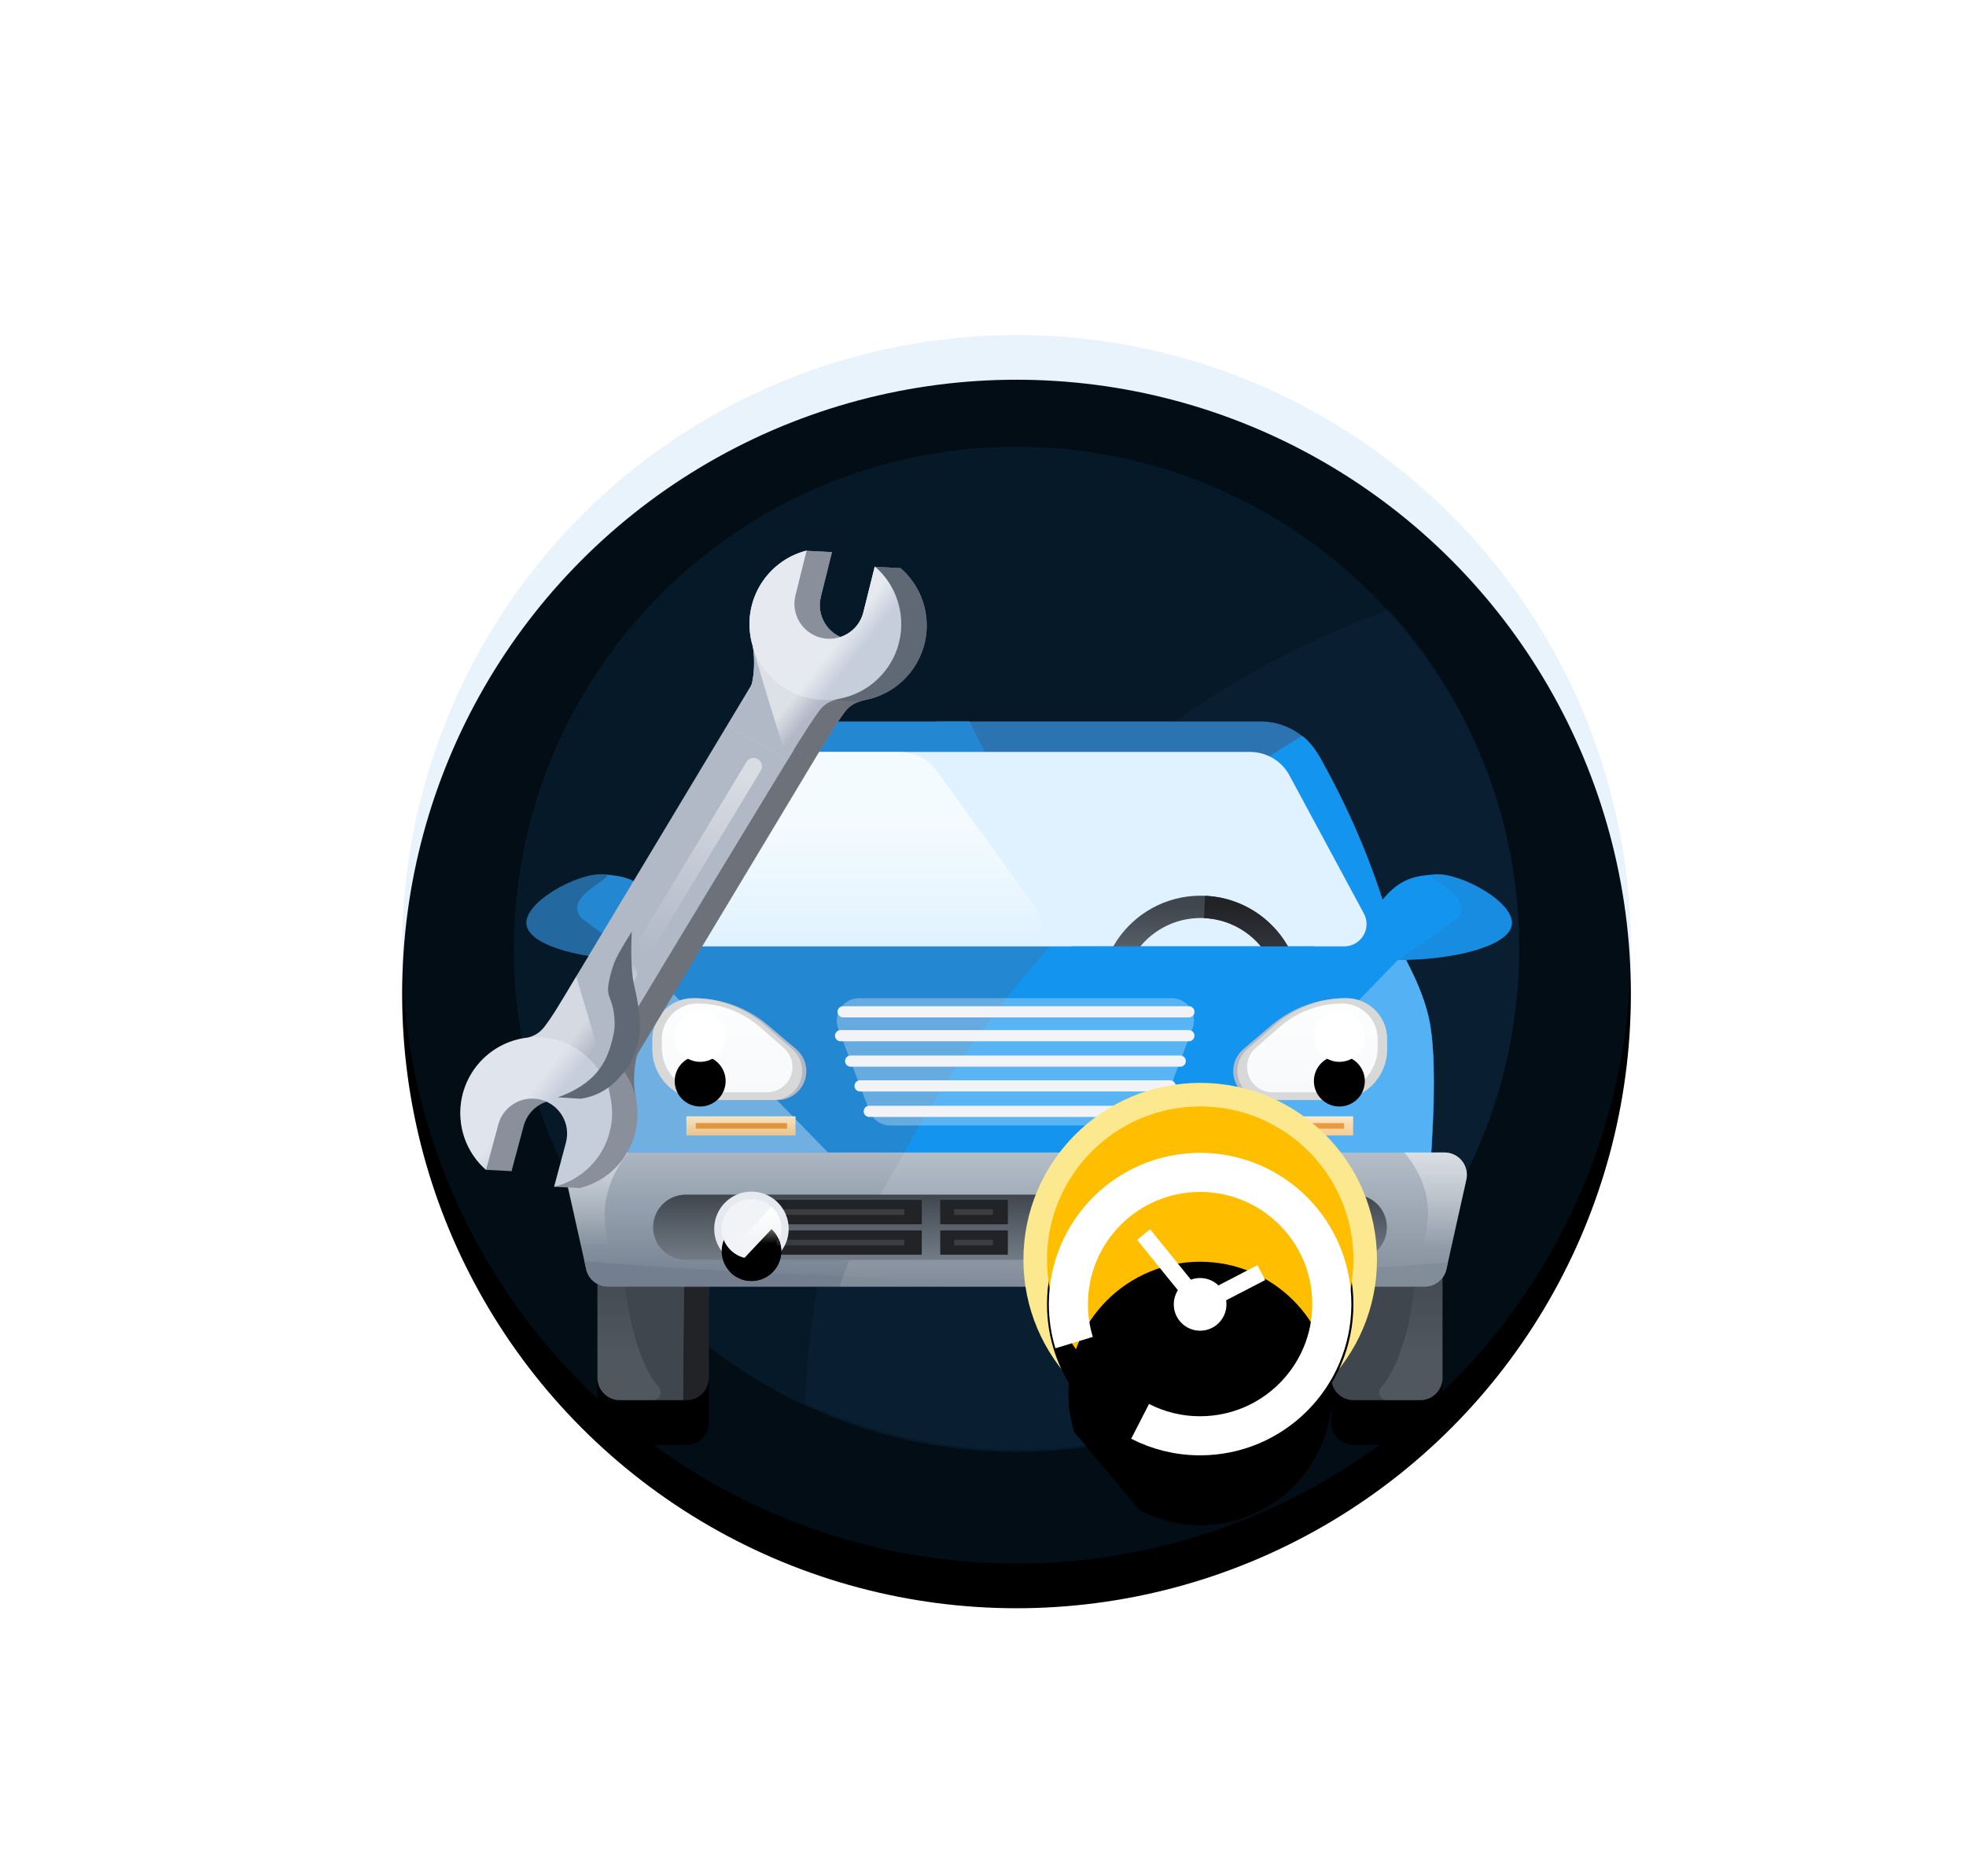<?xml version="1.0" encoding="UTF-8"?>
<svg width="88px" height="84px" viewBox="0 0 88 84" version="1.1" xmlns="http://www.w3.org/2000/svg" xmlns:xlink="http://www.w3.org/1999/xlink">
    <title>Car-Care-v1@1x</title>
    <defs>
        <circle id="path-1" cx="27.5" cy="27.5" r="27.5"></circle>
        <filter x="-12.7%" y="-9.1%" width="125.5%" height="125.5%" filterUnits="objectBoundingBox" id="filter-2">
            <feOffset dx="0" dy="2" in="SourceAlpha" result="shadowOffsetOuter1"></feOffset>
            <feGaussianBlur stdDeviation="2" in="shadowOffsetOuter1" result="shadowBlurOuter1"></feGaussianBlur>
            <feComposite in="shadowBlurOuter1" in2="SourceAlpha" operator="out" result="shadowBlurOuter1"></feComposite>
            <feColorMatrix values="0 0 0 0 0   0 0 0 0 0   0 0 0 0 0  0 0 0 0.108 0" type="matrix" in="shadowBlurOuter1"></feColorMatrix>
        </filter>
        <filter x="-44.0%" y="-50.0%" width="188.0%" height="214.3%" filterUnits="objectBoundingBox" id="filter-3">
            <feOffset dx="0" dy="2" in="SourceAlpha" result="shadowOffsetOuter1"></feOffset>
            <feGaussianBlur stdDeviation="2" in="shadowOffsetOuter1" result="shadowBlurOuter1"></feGaussianBlur>
            <feColorMatrix values="0 0 0 0 0.173   0 0 0 0 0.455   0 0 0 0 0.694  0 0 0 0.24 0" type="matrix" in="shadowBlurOuter1" result="shadowMatrixOuter1"></feColorMatrix>
            <feMerge>
                <feMergeNode in="shadowMatrixOuter1"></feMergeNode>
                <feMergeNode in="SourceGraphic"></feMergeNode>
            </feMerge>
        </filter>
        <filter x="-28.9%" y="-37.5%" width="157.8%" height="193.8%" filterUnits="objectBoundingBox" id="filter-4">
            <feOffset dx="0" dy="2" in="SourceAlpha" result="shadowOffsetOuter1"></feOffset>
            <feGaussianBlur stdDeviation="2" in="shadowOffsetOuter1" result="shadowBlurOuter1"></feGaussianBlur>
            <feColorMatrix values="0 0 0 0 0.128   0 0 0 0 0.137   0 0 0 0 0.155  0 0 0 0.15 0" type="matrix" in="shadowBlurOuter1" result="shadowMatrixOuter1"></feColorMatrix>
            <feMerge>
                <feMergeNode in="shadowMatrixOuter1"></feMergeNode>
                <feMergeNode in="SourceGraphic"></feMergeNode>
            </feMerge>
        </filter>
        <path d="M3.181,24.831 L8.165,24.831 L8.165,30.501 C8.165,31.054 7.717,31.501 7.165,31.501 L4.181,31.501 C3.629,31.501 3.181,31.054 3.181,30.501 L3.181,24.831 L3.181,24.831 Z" id="path-5"></path>
        <filter x="-140.5%" y="-75.0%" width="380.9%" height="309.9%" filterUnits="objectBoundingBox" id="filter-6">
            <feOffset dx="0" dy="2" in="SourceAlpha" result="shadowOffsetOuter1"></feOffset>
            <feGaussianBlur stdDeviation="2" in="shadowOffsetOuter1" result="shadowBlurOuter1"></feGaussianBlur>
            <feColorMatrix values="0 0 0 0 0.416   0 0 0 0 0.431   0 0 0 0 0.467  0 0 0 0.199 0" type="matrix" in="shadowBlurOuter1"></feColorMatrix>
        </filter>
        <path d="M7.075,24.831 L8.165,24.831 L8.165,30.501 C8.165,31.054 7.717,31.501 7.165,31.501 L7.02,31.501 L7.02,31.501 L7.075,24.831 Z" id="path-7"></path>
        <filter x="-611.5%" y="-75.0%" width="1323.0%" height="309.9%" filterUnits="objectBoundingBox" id="filter-8">
            <feOffset dx="0" dy="2" in="SourceAlpha" result="shadowOffsetOuter1"></feOffset>
            <feGaussianBlur stdDeviation="2" in="shadowOffsetOuter1" result="shadowBlurOuter1"></feGaussianBlur>
            <feColorMatrix values="0 0 0 0 0.416   0 0 0 0 0.431   0 0 0 0 0.467  0 0 0 0.199 0" type="matrix" in="shadowBlurOuter1"></feColorMatrix>
        </filter>
        <path d="M36.026,24.831 L41.009,24.831 L41.009,30.501 C41.009,31.054 40.562,31.501 40.009,31.501 L37.026,31.501 C36.474,31.501 36.026,31.054 36.026,30.501 L36.026,24.831 L36.026,24.831 Z" id="path-9"></path>
        <filter x="-140.5%" y="-75.0%" width="380.9%" height="309.9%" filterUnits="objectBoundingBox" id="filter-10">
            <feOffset dx="0" dy="2" in="SourceAlpha" result="shadowOffsetOuter1"></feOffset>
            <feGaussianBlur stdDeviation="2" in="shadowOffsetOuter1" result="shadowBlurOuter1"></feGaussianBlur>
            <feColorMatrix values="0 0 0 0 0.416   0 0 0 0 0.431   0 0 0 0 0.467  0 0 0 0.202 0" type="matrix" in="shadowBlurOuter1"></feColorMatrix>
        </filter>
        <linearGradient x1="50%" y1="0%" x2="50%" y2="70.898%" id="linearGradient-11">
            <stop stop-color="#FFFFFF" stop-opacity="0" offset="0%"></stop>
            <stop stop-color="#FFFFFF" offset="100%"></stop>
        </linearGradient>
        <linearGradient x1="50%" y1="0%" x2="50%" y2="100%" id="linearGradient-12">
            <stop stop-color="#ABB6C2" offset="0%"></stop>
            <stop stop-color="#737F8E" offset="100%"></stop>
        </linearGradient>
        <linearGradient x1="50%" y1="0%" x2="50%" y2="70.898%" id="linearGradient-13">
            <stop stop-color="#FFFFFF" offset="0%"></stop>
            <stop stop-color="#FFFFFF" stop-opacity="0" offset="100%"></stop>
        </linearGradient>
        <linearGradient x1="50%" y1="37.316%" x2="50%" y2="100%" id="linearGradient-14">
            <stop stop-color="#FFFFFF" offset="0%"></stop>
            <stop stop-color="#FFFFFF" stop-opacity="0" offset="100%"></stop>
        </linearGradient>
        <linearGradient x1="50%" y1="0%" x2="50%" y2="100%" id="linearGradient-15">
            <stop stop-color="#FAE8C7" offset="0%"></stop>
            <stop stop-color="#F4CD96" offset="100%"></stop>
        </linearGradient>
        <linearGradient x1="50%" y1="0%" x2="50%" y2="100%" id="linearGradient-16">
            <stop stop-color="#3F464E" offset="0%"></stop>
            <stop stop-color="#737C85" offset="100%"></stop>
        </linearGradient>
        <linearGradient x1="50%" y1="0%" x2="50%" y2="100%" id="linearGradient-17">
            <stop stop-color="#212327" offset="0%"></stop>
            <stop stop-color="#444950" offset="100%"></stop>
        </linearGradient>
        <linearGradient x1="50%" y1="0%" x2="50%" y2="100%" id="linearGradient-18">
            <stop stop-color="#3F464E" offset="0%"></stop>
            <stop stop-color="#737C86" offset="100%"></stop>
        </linearGradient>
        <path d="M1.668,3.002 C2.404,3.002 3.002,2.404 3.002,1.668 C3.002,0.931 2.404,0.334 1.668,0.334 C0.931,0.334 0.334,0.931 0.334,1.668 C0.334,2.404 0.931,3.002 1.668,3.002 Z" id="path-19"></path>
        <filter x="-187.4%" y="-149.9%" width="474.8%" height="474.8%" filterUnits="objectBoundingBox" id="filter-20">
            <feOffset dx="0" dy="1" in="SourceAlpha" result="shadowOffsetOuter1"></feOffset>
            <feGaussianBlur stdDeviation="1.5" in="shadowOffsetOuter1" result="shadowBlurOuter1"></feGaussianBlur>
            <feColorMatrix values="0 0 0 0 0   0 0 0 0 0   0 0 0 0 0  0 0 0 0.126 0" type="matrix" in="shadowBlurOuter1"></feColorMatrix>
        </filter>
        <linearGradient x1="50%" y1="0%" x2="50%" y2="70.898%" id="linearGradient-21">
            <stop stop-color="#FFFFFF" offset="0%"></stop>
            <stop stop-color="#FFFFFF" stop-opacity="0" offset="100%"></stop>
        </linearGradient>
        <path d="M1.668,3.002 C2.404,3.002 3.002,2.404 3.002,1.668 C3.002,1.292 2.846,0.952 2.596,0.71 C2.589,0.703 2.579,0.694 2.566,0.681 L0.737,2.624 C0.59,2.486 0.596,2.492 0.755,2.641 C0.994,2.865 1.315,3.002 1.668,3.002 Z" id="path-22"></path>
        <filter x="-211.0%" y="-172.4%" width="521.9%" height="531.0%" filterUnits="objectBoundingBox" id="filter-23">
            <feOffset dx="0" dy="1" in="SourceAlpha" result="shadowOffsetOuter1"></feOffset>
            <feGaussianBlur stdDeviation="1.5" in="shadowOffsetOuter1" result="shadowBlurOuter1"></feGaussianBlur>
            <feColorMatrix values="0 0 0 0 0   0 0 0 0 0   0 0 0 0 0  0 0 0 0.126 0" type="matrix" in="shadowBlurOuter1"></feColorMatrix>
        </filter>
        <path d="M1.668,3.002 C2.404,3.002 3.002,2.404 3.002,1.668 C3.002,0.931 2.404,0.334 1.668,0.334 C0.931,0.334 0.334,0.931 0.334,1.668 C0.334,2.404 0.931,3.002 1.668,3.002 Z" id="path-24"></path>
        <filter x="-187.4%" y="-149.9%" width="474.8%" height="474.8%" filterUnits="objectBoundingBox" id="filter-25">
            <feOffset dx="0" dy="1" in="SourceAlpha" result="shadowOffsetOuter1"></feOffset>
            <feGaussianBlur stdDeviation="1.5" in="shadowOffsetOuter1" result="shadowBlurOuter1"></feGaussianBlur>
            <feColorMatrix values="0 0 0 0 0   0 0 0 0 0   0 0 0 0 0  0 0 0 0.126 0" type="matrix" in="shadowBlurOuter1"></feColorMatrix>
        </filter>
        <path d="M1.649,3.002 C2.385,3.002 2.983,2.404 2.983,1.668 C2.983,1.292 2.827,0.952 2.577,0.71 C2.57,0.703 2.56,0.694 2.547,0.681 L0.718,2.624 C0.571,2.486 0.577,2.492 0.736,2.641 C0.975,2.865 1.296,3.002 1.649,3.002 Z" id="path-26"></path>
        <filter x="-211.0%" y="-172.4%" width="521.9%" height="531.0%" filterUnits="objectBoundingBox" id="filter-27">
            <feOffset dx="0" dy="1" in="SourceAlpha" result="shadowOffsetOuter1"></feOffset>
            <feGaussianBlur stdDeviation="1.5" in="shadowOffsetOuter1" result="shadowBlurOuter1"></feGaussianBlur>
            <feColorMatrix values="0 0 0 0 0   0 0 0 0 0   0 0 0 0 0  0 0 0 0.126 0" type="matrix" in="shadowBlurOuter1"></feColorMatrix>
        </filter>
        <linearGradient x1="50%" y1="0%" x2="50%" y2="100%" id="linearGradient-28">
            <stop stop-color="#F6E4C2" offset="0%"></stop>
            <stop stop-color="#E9C48F" offset="100%"></stop>
        </linearGradient>
        <linearGradient x1="50%" y1="0%" x2="50%" y2="100%" id="linearGradient-29">
            <stop stop-color="#FCFDFD" offset="0%"></stop>
            <stop stop-color="#F8F9FB" offset="100%"></stop>
        </linearGradient>
        <path d="M6.981,2.85 C7.611,2.85 8.121,2.34 8.121,1.71 C8.121,1.08 7.611,0.57 6.981,0.57 C6.351,0.57 5.841,1.08 5.841,1.71 C5.841,2.34 6.351,2.85 6.981,2.85 Z" id="path-30"></path>
        <filter x="-307.0%" y="-219.3%" width="714.0%" height="714.0%" filterUnits="objectBoundingBox" id="filter-31">
            <feOffset dx="0" dy="2" in="SourceAlpha" result="shadowOffsetOuter1"></feOffset>
            <feGaussianBlur stdDeviation="2" in="shadowOffsetOuter1" result="shadowBlurOuter1"></feGaussianBlur>
            <feColorMatrix values="0 0 0 0 0   0 0 0 0 0   0 0 0 0 0  0 0 0 0.5 0" type="matrix" in="shadowBlurOuter1"></feColorMatrix>
        </filter>
        <path d="M36.39,16.354 C37.02,16.354 37.53,15.844 37.53,15.214 C37.53,14.584 37.02,14.074 36.39,14.074 C35.76,14.074 35.25,14.584 35.25,15.214 C35.25,15.844 35.76,16.354 36.39,16.354 Z" id="path-32"></path>
        <filter x="-307.0%" y="-219.3%" width="714.0%" height="714.0%" filterUnits="objectBoundingBox" id="filter-33">
            <feOffset dx="0" dy="2" in="SourceAlpha" result="shadowOffsetOuter1"></feOffset>
            <feGaussianBlur stdDeviation="2" in="shadowOffsetOuter1" result="shadowBlurOuter1"></feGaussianBlur>
            <feColorMatrix values="0 0 0 0 0   0 0 0 0 0   0 0 0 0 0  0 0 0 0.5 0" type="matrix" in="shadowBlurOuter1"></feColorMatrix>
        </filter>
        <filter x="-53.7%" y="-37.6%" width="210.4%" height="175.5%" filterUnits="objectBoundingBox" id="filter-34">
            <feOffset dx="0" dy="2" in="SourceAlpha" result="shadowOffsetOuter1"></feOffset>
            <feGaussianBlur stdDeviation="2" in="shadowOffsetOuter1" result="shadowBlurOuter1"></feGaussianBlur>
            <feColorMatrix values="0 0 0 0 0   0 0 0 0 0   0 0 0 0 0  0 0 0 0.065 0" type="matrix" in="shadowBlurOuter1" result="shadowMatrixOuter1"></feColorMatrix>
            <feMerge>
                <feMergeNode in="shadowMatrixOuter1"></feMergeNode>
                <feMergeNode in="SourceGraphic"></feMergeNode>
            </feMerge>
        </filter>
        <linearGradient x1="40.136%" y1="61.854%" x2="50%" y2="70.898%" id="linearGradient-35">
            <stop stop-color="#FFFFFF" offset="0%"></stop>
            <stop stop-color="#FFFFFF" stop-opacity="0" offset="100%"></stop>
        </linearGradient>
        <linearGradient x1="40.052%" y1="61.854%" x2="50%" y2="70.898%" id="linearGradient-36">
            <stop stop-color="#FFFFFF" offset="0%"></stop>
            <stop stop-color="#FFFFFF" stop-opacity="0" offset="100%"></stop>
        </linearGradient>
        <linearGradient x1="50%" y1="0%" x2="33.833%" y2="111.039%" id="linearGradient-37">
            <stop stop-color="#FFFFFF" offset="0%"></stop>
            <stop stop-color="#FFFFFF" stop-opacity="0" offset="100%"></stop>
        </linearGradient>
        <linearGradient x1="100%" y1="-91.334%" x2="50%" y2="70.898%" id="linearGradient-38">
            <stop stop-color="#FFFFFF" stop-opacity="0" offset="0%"></stop>
            <stop stop-color="#FFFFFF" offset="100%"></stop>
        </linearGradient>
        <circle id="path-39" cx="7.913" cy="7.913" r="6.858"></circle>
        <filter x="-51.0%" y="-36.5%" width="202.1%" height="202.1%" filterUnits="objectBoundingBox" id="filter-40">
            <feOffset dx="0" dy="2" in="SourceAlpha" result="shadowOffsetOuter1"></feOffset>
            <feGaussianBlur stdDeviation="2" in="shadowOffsetOuter1" result="shadowBlurOuter1"></feGaussianBlur>
            <feColorMatrix values="0 0 0 0 0   0 0 0 0 0   0 0 0 0 0  0 0 0 0.15 0" type="matrix" in="shadowBlurOuter1"></feColorMatrix>
        </filter>
        <filter x="-140.6%" y="-124.0%" width="380.4%" height="380.4%" filterUnits="objectBoundingBox" id="filter-41">
            <feOffset dx="0" dy="2" in="SourceAlpha" result="shadowOffsetOuter1"></feOffset>
            <feGaussianBlur stdDeviation="2" in="shadowOffsetOuter1" result="shadowBlurOuter1"></feGaussianBlur>
            <feColorMatrix values="0 0 0 0 0   0 0 0 0 0   0 0 0 0 0  0 0 0 0.111 0" type="matrix" in="shadowBlurOuter1" result="shadowMatrixOuter1"></feColorMatrix>
            <feMerge>
                <feMergeNode in="shadowMatrixOuter1"></feMergeNode>
                <feMergeNode in="SourceGraphic"></feMergeNode>
            </feMerge>
        </filter>
        <path d="M3.332,11.362 C4.137,11.775 5.05,12.008 6.018,12.008 C9.274,12.008 11.914,9.368 11.914,6.112 C11.914,2.856 9.274,0.216 6.018,0.216 C2.762,0.216 0.122,2.856 0.122,6.112 C0.122,6.712 0.212,7.291 0.378,7.836" id="path-42"></path>
        <filter x="-66.8%" y="-49.8%" width="233.6%" height="233.6%" filterUnits="objectBoundingBox" id="filter-43">
            <feMorphology radius="0.875" operator="dilate" in="SourceAlpha" result="shadowSpreadOuter1"></feMorphology>
            <feOffset dx="0" dy="2" in="shadowSpreadOuter1" result="shadowOffsetOuter1"></feOffset>
            <feMorphology radius="1" operator="erode" in="SourceAlpha" result="shadowInner"></feMorphology>
            <feOffset dx="0" dy="2" in="shadowInner" result="shadowInner"></feOffset>
            <feComposite in="shadowOffsetOuter1" in2="shadowInner" operator="out" result="shadowOffsetOuter1"></feComposite>
            <feGaussianBlur stdDeviation="2" in="shadowOffsetOuter1" result="shadowBlurOuter1"></feGaussianBlur>
            <feColorMatrix values="0 0 0 0 0.714   0 0 0 0 0.125   0 0 0 0 0.878  0 0 0 0.15 0" type="matrix" in="shadowBlurOuter1"></feColorMatrix>
        </filter>
    </defs>
    <g id="Page-1" stroke="none" stroke-width="1" fill="none" fill-rule="evenodd">
        <g id="FAQ-Icons" transform="translate(-136, -536)">
            <g id="Car-Care-v1" transform="translate(150, 547)">
                <g id="Group-85-Copy-3" transform="translate(4, 4)">
                    <g id="Group-79-Copy-4">
                        <path d="M44.181,12.302 C47.797,16.295 50,21.591 50,27.402 C50,32.126 48.544,36.51 46.056,40.13 C42.001,46.032 35.202,49.902 27.5,49.902 C24.119,49.902 20.913,49.156 18.036,47.821 C18.717,31.534 29.258,17.797 43.846,12.424 Z" id="Combined-Shape-Copy-139" fill="#2C74B1" opacity="0.07"></path>
                        <g id="Oval-Copy-295">
                            <use fill="black" fill-opacity="1" filter="url(#filter-2)" xlink:href="#path-1"></use>
                            <use fill-opacity="0.1" fill="#2487D2" fill-rule="evenodd" xlink:href="#path-1"></use>
                        </g>
                        <path d="M27.5,50 C35.202,50 42.001,46.13 46.056,40.228 C48.544,36.608 50,32.224 50,27.5 C50,15.074 39.926,5 27.5,5 C15.074,5 5,15.074 5,27.5 C5,32.237 6.464,36.632 8.964,40.258 C13.022,46.143 19.811,50 27.5,50 Z" id="Oval-Copy-296" fill-opacity="0.1" fill="#2487D2"></path>
                        <path d="M44.181,12.302 C47.797,16.295 50,21.591 50,27.402 C50,32.126 48.544,36.51 46.056,40.13 C42.001,46.032 35.202,49.902 27.5,49.902 C24.119,49.902 20.913,49.156 18.036,47.821 C18.717,31.534 29.258,17.797 43.846,12.424 Z" id="Combined-Shape-Copy-139" fill="#2C74B1" opacity="0.07"></path>
                    </g>
                    <g id="Group-80-Copy-5" filter="url(#filter-3)" transform="translate(1, 3)">
                        <g id="Group-78-Copy" filter="url(#filter-4)" transform="translate(4.561, 9.184)">
                            <g id="Group-46-Copy-16" transform="translate(3.487, 1.115)">
                                <path d="M8.995,20.14 L36.961,20.14 C37.194,17.068 37.194,14.861 36.961,13.519 C36.663,11.806 35.471,10.123 35.073,8.761 C34.36,6.319 33.33,3.907 31.984,1.524 C31.452,0.582 30.454,-1.51860588e-13 29.372,-1.51661866e-13 L14.879,-1.51661866e-13 L14.879,-1.51661866e-13 L8.995,20.14 Z" id="Path-45" fill="#2C74B1"></path>
                                <path d="M9.44870659e-14,20.14 L22.056,20.14 C22.29,17.068 22.29,14.861 22.056,13.519 C21.758,11.806 20.567,10.123 20.169,8.761 C19.456,6.319 18.426,3.907 17.079,1.524 C16.547,0.582 15.549,4.54300018e-13 14.467,4.53537916e-13 L5.884,4.53537916e-13 L5.884,4.53537916e-13 C3.597,4.468 2.122,7.837 1.459,10.106 C0.796,12.376 0.309,15.72 9.44870659e-14,20.14 Z" id="Path-45" fill="#2487D2" transform="translate(11.116, 10.07) scale(-1, 1) translate(-11.116, -10.07) "></path>
                            </g>
                            <g id="Group-72" transform="translate(15.96, 0)" fill="#1294EF">
                                <g id="Group-59-Copy-17" transform="translate(0.211, 0.842)">
                                    <path d="M2.27373675e-13,20.413 L6.694,20.413 L24.277,20.413 C24.511,17.341 24.511,15.135 24.277,13.793 C23.979,12.079 22.788,10.397 22.39,9.034 C21.734,6.789 20.81,4.568 19.619,2.372 C19.618,2.371 13.078,8.385 2.27373675e-13,20.413 Z" id="Path-45"></path>
                                    <path d="M19.668,2.47 C19.453,2.036 19.247,1.689 19.048,1.429 C18.849,1.168 18.681,1.001 18.544,0.925 C14.96,3.073 11.564,5.824 8.357,9.176 C5.149,12.528 2.457,16.273 0.281,20.413 L13.286,19.204 L19.679,3.123 L19.668,2.47 Z" id="Path-47"></path>
                                </g>
                            </g>
                            <path d="M38.3,9.121 C39.128,8.089 39.858,8.03 40.669,7.961 C41.789,7.866 44.318,9.233 44.102,10.257 C43.904,11.194 41.493,11.795 39.013,11.795 C38.445,10.128 38.207,9.237 38.3,9.121 Z" id="Path-36-Copy-35" fill="#1294EF"></path>
                            <g id="Rectangle-Copy-195">
                                <use fill="black" fill-opacity="1" filter="url(#filter-6)" xlink:href="#path-5"></use>
                                <use fill="#3F464E" fill-rule="evenodd" xlink:href="#path-5"></use>
                            </g>
                            <g id="Rectangle-Copy-195">
                                <use fill="black" fill-opacity="1" filter="url(#filter-8)" xlink:href="#path-7"></use>
                                <use fill="#212327" fill-rule="evenodd" xlink:href="#path-7"></use>
                            </g>
                            <g id="Rectangle-Copy-196">
                                <use fill="black" fill-opacity="1" filter="url(#filter-10)" xlink:href="#path-9"></use>
                                <use fill="#3F464E" fill-rule="evenodd" xlink:href="#path-9"></use>
                            </g>
                            <path d="M39.875,24.831 L41.009,24.831 L41.009,30.501 C41.009,31.054 40.562,31.501 40.009,31.501 L38.518,31.501 C38.327,31.501 38.173,31.347 38.173,31.156 C38.173,31.072 38.204,30.991 38.259,30.928 C38.45,30.712 38.624,30.447 38.781,30.131 C39.417,28.85 39.782,27.083 39.875,24.831 Z" id="Rectangle-Copy-197" fill="url(#linearGradient-11)" opacity="0.095"></path>
                            <path d="M7.03,24.831 L8.165,24.831 L8.165,30.501 C8.165,31.054 7.717,31.501 7.165,31.501 L5.673,31.501 C5.482,31.501 5.328,31.347 5.328,31.156 C5.328,31.072 5.359,30.991 5.415,30.928 C5.606,30.712 5.779,30.447 5.936,30.131 C6.573,28.85 6.937,27.083 7.03,24.831 Z" id="Rectangle-Copy-201" fill="url(#linearGradient-11)" opacity="0.095" transform="translate(5.673, 28.228) scale(-1, 1) translate(-5.673, -28.228) "></path>
                            <path d="M2.762,20.412 L41.097,20.412 C41.649,20.412 42.097,20.86 42.097,21.412 C42.097,21.485 42.089,21.558 42.073,21.629 L41.183,25.632 C41.082,26.09 40.676,26.415 40.207,26.415 L3.652,26.415 C3.183,26.415 2.777,26.09 2.676,25.632 L1.786,21.629 C1.666,21.09 2.006,20.556 2.545,20.436 C2.617,20.42 2.689,20.412 2.762,20.412 Z" id="Rectangle-Copy-202" fill="url(#linearGradient-12)"></path>
                            <path d="M41.249,25.337 L41.183,25.632 C41.082,26.09 40.676,26.415 40.207,26.415 L3.652,26.415 C3.183,26.415 2.777,26.09 2.676,25.632 L2.598,25.283 L2.598,25.283 C9.319,25.819 15.818,26.092 22.095,26.101 C28.373,26.109 34.757,25.855 41.249,25.337 Z" id="Rectangle-Copy-202" fill="#737F8E"></path>
                            <path d="M14.015,26.415 C14.379,25.362 14.8,24.361 15.276,23.414 C15.752,22.466 16.299,21.466 16.917,20.412 L16.917,20.412 L41.097,20.412 C41.649,20.412 42.097,20.86 42.097,21.412 C42.097,21.485 42.089,21.558 42.073,21.629 L41.183,25.632 C41.082,26.09 40.676,26.415 40.207,26.415 Z" id="Combined-Shape-Copy-138" fill="#FFFFFF" opacity="0.106"></path>
                            <polygon id="Path-38-Copy-141" fill="#D8D8D8" points="10.074 22.535 17.699 22.535 17.699 23.624 10.074 23.624"></polygon>
                            <path d="M39.3,20.412 L41.097,20.412 C41.649,20.412 42.097,20.86 42.097,21.412 C42.097,21.485 42.089,21.558 42.073,21.629 L41.183,25.632 C41.082,26.09 40.676,26.415 40.207,26.415 L40.178,26.415 C39.891,26.415 39.659,26.183 39.659,25.896 C39.659,25.823 39.674,25.75 39.704,25.684 C40.145,24.698 40.362,23.83 40.356,23.079 C40.349,22.148 39.997,21.259 39.3,20.412 Z" id="Rectangle-Copy-203" fill="url(#linearGradient-13)" opacity="0.501"></path>
                            <path d="M1.516,20.412 L3.312,20.412 C3.864,20.412 4.312,20.86 4.312,21.412 C4.312,21.485 4.304,21.558 4.288,21.629 L3.399,25.632 C3.297,26.09 2.891,26.415 2.422,26.415 L2.394,26.415 C2.114,26.415 1.888,26.189 1.888,25.909 C1.888,25.835 1.904,25.762 1.935,25.695 C2.364,24.779 2.575,23.941 2.569,23.181 C2.562,22.227 2.21,21.304 1.516,20.412 Z" id="Rectangle-Copy-204" fill="url(#linearGradient-13)" opacity="0.501" transform="translate(3.037, 23.414) scale(-1, 1) translate(-3.037, -23.414) "></path>
                            <path d="M39.368,11.795 L39.013,11.795 L30.614,20.412 L40.5,20.412 C40.646,17.958 40.646,16.173 40.5,15.056 C40.353,13.939 39.976,12.852 39.368,11.795 Z" id="Path-48-Copy-32" fill="#F8F9FB" opacity="0.287"></path>
                            <path d="M12.258,11.795 L11.903,11.795 L3.505,20.412 L13.391,20.412 C13.537,17.958 13.537,16.173 13.391,15.056 C13.244,13.939 12.866,12.852 12.258,11.795 Z" id="Path-48-Copy-33" fill="#F8F9FB" opacity="0.354" transform="translate(8.503, 16.104) scale(-1, 1) translate(-8.503, -16.104) "></path>
                            <path d="M0.022,9.095 C0.841,8.088 1.566,8.029 2.369,7.961 C3.49,7.866 6.019,9.233 5.802,10.257 C5.605,11.194 3.194,11.795 0.713,11.795 C0.155,10.114 -0.076,9.214 0.022,9.095 Z" id="Path-36-Copy-36" fill="#2487D2" transform="translate(2.908, 9.876) scale(-1, 1) translate(-2.908, -9.876) "></path>
                            <path d="M2.673,9.876 C3.492,8.869 0.853,8.029 1.656,7.961 C2.777,7.866 5.306,9.233 5.089,10.257 C4.891,11.194 2.481,11.795 0,11.795 C1.685,10.635 2.576,9.995 2.673,9.876 Z" id="Path-36-Copy-37" fill="#212327" opacity="0.303" transform="translate(2.551, 9.876) scale(-1, 1) translate(-2.551, -9.876) "></path>
                            <path d="M7.484,11.185 L36.606,11.185 C37.158,11.185 37.606,10.737 37.606,10.185 C37.606,10.019 37.565,9.856 37.486,9.711 L34.157,3.531 C33.809,2.884 33.132,2.48 32.397,2.48 L11.666,2.48 C10.928,2.48 10.25,2.886 9.902,3.537 L6.602,9.714 C6.341,10.201 6.525,10.807 7.012,11.067 C7.157,11.144 7.319,11.185 7.484,11.185 Z" id="Path-49-Copy-31" fill="#E0F2FF"></path>
                            <path d="M7.766,11.185 L22.096,11.185 C22.648,11.185 23.096,10.737 23.096,10.185 C23.096,9.974 23.029,9.769 22.905,9.598 L18.345,3.306 C17.969,2.787 17.367,2.48 16.726,2.48 L13.099,2.48 C12.455,2.48 11.85,2.79 11.475,3.313 L6.954,9.601 C6.632,10.05 6.734,10.675 7.182,10.997 C7.352,11.119 7.556,11.185 7.766,11.185 Z" id="Path-49-Copy-32" fill="url(#linearGradient-14)" opacity="0.658"></path>
                            <polygon id="Path-39-Copy-27" fill="url(#linearGradient-15)" points="37.007 18.793 37.007 19.65 32.122 19.65 32.122 18.793"></polygon>
                            <path d="M34.182,13.417 C34.182,12.593 33.933,11.827 33.506,11.191 C32.788,10.12 31.566,9.415 30.18,9.415 C28.795,9.415 27.574,10.119 26.855,11.188 C26.428,11.825 26.178,12.592 26.178,13.417" id="Path-Copy-55" stroke="url(#linearGradient-16)"></path>
                            <path d="M34.182,13.417 C34.182,12.593 33.933,11.827 33.506,11.191 C32.819,10.165 31.669,9.475 30.355,9.419" id="Path-Copy-56" stroke="url(#linearGradient-17)"></path>
                            <polygon id="Path-50-Copy-16" fill="#1294EF" points="24.403 11.185 35.266 11.185 35.394 13.417 32.317 14.066 24.205 13.687"></polygon>
                            <path d="M37.057,25.22 L7.133,25.22 C6.327,25.22 5.673,24.567 5.673,23.76 C5.673,22.953 6.327,22.299 7.133,22.299 L37.057,22.299 C37.864,22.299 38.518,22.953 38.518,23.76 C38.518,24.567 37.864,25.22 37.057,25.22 Z" id="Path-37-Copy-16" fill="url(#linearGradient-18)"></path>
                            <polygon id="Path-38-Copy-142" fill="#212327" points="10.074 22.535 17.699 22.535 17.699 23.624 10.074 23.624"></polygon>
                            <polygon id="Path-38-Copy-143" fill="#212327" points="26.558 22.535 34.182 22.535 34.182 23.624 26.558 23.624"></polygon>
                            <polygon id="Path-38-Copy-144" fill="#212327" points="18.525 22.535 21.552 22.535 21.552 23.624 18.525 23.624"></polygon>
                            <polygon id="Path-38-Copy-145" fill="#212327" points="22.691 22.535 25.719 22.535 25.719 23.624 22.691 23.624"></polygon>
                            <polygon id="Path-38-Copy-146" fill="#212327" points="10.074 23.899 17.699 23.899 17.699 24.988 10.074 24.988"></polygon>
                            <polygon id="Path-38-Copy-147" fill="#212327" points="18.525 23.899 21.552 23.899 21.552 24.988 18.525 24.988"></polygon>
                            <polygon id="Path-38-Copy-148" fill="#212327" points="22.691 23.899 25.719 23.899 25.719 24.988 22.691 24.988"></polygon>
                            <polygon id="Path-38-Copy-149" fill="#212327" points="26.558 23.899 34.182 23.899 34.182 24.988 26.558 24.988"></polygon>
                            <g id="Group-71" transform="translate(8.407, 22.163)">
                                <path d="M1.668,3.335 C2.588,3.335 3.335,2.588 3.335,1.668 C3.335,0.747 2.588,-1.7010257e-13 1.668,-1.7010257e-13 C0.747,-1.7010257e-13 9.82139839e-14,0.747 9.82139839e-14,1.668 C9.82139839e-14,2.588 0.747,3.335 1.668,3.335 Z" id="Oval-Copy-281" fill="#E7E9F1"></path>
                                <g id="Oval-Copy-283">
                                    <use fill="black" fill-opacity="1" filter="url(#filter-20)" xlink:href="#path-19"></use>
                                    <use fill="#F2F3F7" fill-rule="evenodd" xlink:href="#path-19"></use>
                                </g>
                                <g id="Oval-Copy-285">
                                    <use fill="black" fill-opacity="1" filter="url(#filter-23)" xlink:href="#path-22"></use>
                                    <use fill="url(#linearGradient-21)" fill-rule="evenodd" xlink:href="#path-22"></use>
                                </g>
                            </g>
                            <g id="Group-70" transform="translate(32.515, 22.163)">
                                <path d="M1.649,3.002 C2.385,3.002 2.983,2.404 2.983,1.668 C2.983,0.931 2.385,0.334 1.649,0.334 C0.912,0.334 0.314,0.931 0.314,1.668 C0.314,2.404 0.912,3.002 1.649,3.002 Z" id="Oval-Copy-288" fill="#E7E9F1"></path>
                                <path d="M1.668,3.335 C2.588,3.335 3.335,2.588 3.335,1.668 C3.335,0.747 2.588,-1.19070159e-12 1.668,-1.19070159e-12 C0.747,-1.19070159e-12 7.35317871e-13,0.747 7.35317871e-13,1.668 C7.35317871e-13,2.588 0.747,3.335 1.668,3.335 Z" id="Oval-Copy-294" fill="#E7E9F1"></path>
                                <g id="Oval-Copy-287">
                                    <use fill="black" fill-opacity="1" filter="url(#filter-25)" xlink:href="#path-24"></use>
                                    <use fill="#FFFFFF" fill-rule="evenodd" xlink:href="#path-24"></use>
                                </g>
                                <g id="Oval-Copy-289">
                                    <use fill="black" fill-opacity="1" filter="url(#filter-27)" xlink:href="#path-26"></use>
                                    <use fill="url(#linearGradient-21)" fill-rule="evenodd" xlink:href="#path-26"></use>
                                </g>
                            </g>
                            <line x1="36.598" y1="19.222" x2="32.515" y2="19.222" id="Path-52-Copy-32" stroke="#EA9B3F" stroke-width="0.25"></line>
                            <g id="Group-68-Copy-6" transform="translate(10.2, 16.924) scale(-1, 1) translate(-10.2, -16.924) translate(5.64, 13.504)">
                                <polygon id="Path-39-Copy-22" fill="url(#linearGradient-28)" points="7.598 5.289 7.598 6.146 2.712 6.146 2.712 5.289"></polygon>
                                <path d="M7.246,0 C8.281,-1.90164453e-16 9.12,0.839 9.12,1.874 L9.12,2.28 C9.12,3.539 8.099,4.56 6.84,4.56 L3.523,4.56 C2.808,4.56 2.229,3.981 2.229,3.266 C2.229,2.886 2.396,2.526 2.686,2.28 L3.942,1.213 C4.865,0.43 6.035,2.22290918e-16 7.246,0 Z" id="Rectangle" fill="#B1B9C7"></path>
                                <path d="M7.296,0 C8.303,-1.85033251e-16 9.12,0.817 9.12,1.824 L9.12,2.28 C9.12,3.539 8.099,4.56 6.84,4.56 L3.714,4.56 C2.996,4.56 2.414,3.978 2.414,3.26 C2.414,2.884 2.576,2.527 2.859,2.28 L4.098,1.199 C4.984,0.426 6.12,2.16012911e-16 7.296,0 Z" id="Rectangle" fill="#D8D8D8"></path>
                                <path d="M7.105,0.238 C7.983,0.238 8.695,0.95 8.695,1.828 L8.695,2.225 C8.695,3.323 7.805,4.212 6.708,4.212 L3.983,4.212 C3.357,4.212 2.85,3.705 2.85,3.079 C2.85,2.752 2.992,2.441 3.238,2.225 L4.318,1.283 C5.09,0.61 6.08,0.238 7.105,0.238 Z" id="Rectangle" fill="url(#linearGradient-29)"></path>
                                <g id="Oval">
                                    <use fill="black" fill-opacity="1" filter="url(#filter-31)" xlink:href="#path-30"></use>
                                    <use fill="#FFFFFF" fill-rule="evenodd" xlink:href="#path-30"></use>
                                </g>
                            </g>
                            <line x1="11.666" y1="19.222" x2="7.583" y2="19.222" id="Path-52-Copy-33" stroke="#E1953C" stroke-width="0.25"></line>
                            <path d="M36.655,13.504 C37.69,13.504 38.529,14.343 38.529,15.378 L38.529,15.784 C38.529,17.043 37.508,18.064 36.249,18.064 L32.932,18.064 C32.217,18.064 31.638,17.485 31.638,16.77 C31.638,16.39 31.805,16.03 32.095,15.784 L33.351,14.717 C34.274,13.934 35.444,13.504 36.655,13.504 Z" id="Rectangle-Copy-205" fill="#B1B9C7"></path>
                            <path d="M36.705,13.504 C37.712,13.504 38.529,14.321 38.529,15.328 L38.529,15.784 C38.529,17.043 37.508,18.064 36.249,18.064 L33.123,18.064 C32.405,18.064 31.823,17.482 31.823,16.764 C31.823,16.388 31.985,16.031 32.268,15.784 L33.507,14.703 C34.393,13.93 35.529,13.504 36.705,13.504 Z" id="Rectangle-Copy-206" fill="#D8D8D8"></path>
                            <path d="M36.514,13.742 C37.392,13.742 38.104,14.454 38.104,15.332 L38.104,15.729 C38.104,16.827 37.214,17.717 36.117,17.717 L33.392,17.717 C32.766,17.717 32.259,17.209 32.259,16.583 C32.259,16.256 32.401,15.945 32.647,15.729 L33.727,14.787 C34.499,14.114 35.489,13.742 36.514,13.742 Z" id="Rectangle-Copy-207" fill="url(#linearGradient-29)"></path>
                            <g id="Oval-Copy-290">
                                <use fill="black" fill-opacity="1" filter="url(#filter-33)" xlink:href="#path-32"></use>
                                <use fill="#FFFFFF" fill-rule="evenodd" xlink:href="#path-32"></use>
                            </g>
                            <line x1="16.917" y1="23.079" x2="11.21" y2="23.079" id="Path-60" stroke="#FFFFFF" stroke-width="0.25" opacity="0.118"></line>
                            <line x1="32.991" y1="23.079" x2="27.284" y2="23.079" id="Path-60-Copy-5" stroke="#FFFFFF" stroke-width="0.25" opacity="0.118"></line>
                            <line x1="20.885" y1="23.079" x2="19.149" y2="23.079" id="Path-60-Copy" stroke="#FFFFFF" stroke-width="0.25" opacity="0.118"></line>
                            <line x1="25.076" y1="23.079" x2="23.34" y2="23.079" id="Path-60-Copy-3" stroke="#FFFFFF" stroke-width="0.25" opacity="0.118"></line>
                            <line x1="16.917" y1="24.444" x2="11.21" y2="24.444" id="Path-60" stroke="#FFFFFF" stroke-width="0.25" opacity="0.118"></line>
                            <line x1="32.991" y1="24.444" x2="27.284" y2="24.444" id="Path-60-Copy-6" stroke="#FFFFFF" stroke-width="0.25" opacity="0.118"></line>
                            <line x1="20.885" y1="24.444" x2="19.149" y2="24.444" id="Path-60-Copy-2" stroke="#FFFFFF" stroke-width="0.25" opacity="0.118"></line>
                            <line x1="25.076" y1="24.444" x2="23.34" y2="24.444" id="Path-60-Copy-4" stroke="#FFFFFF" stroke-width="0.25" opacity="0.118"></line>
                            <g id="Group-77" transform="translate(41.115, 9.956) scale(-1, 1) translate(-41.115, -9.956) translate(38.115, 7.956)" fill="#2C74B1" opacity="0.237">
                                <path d="M2.673,1.919 C3.492,0.913 0.853,0.073 1.656,0.005 C2.777,-0.09 5.306,1.277 5.089,2.301 C4.891,3.237 2.481,3.839 8.52651283e-14,3.839 C1.685,2.678 2.576,2.039 2.673,1.919 Z" id="Path-36-Copy-37" transform="translate(2.551, 1.919) scale(-1, 1) translate(-2.551, -1.919) "></path>
                            </g>
                            <path d="M16.292,19.204 C15.876,19.204 15.503,18.946 15.356,18.557 L13.96,14.857 C13.765,14.34 14.026,13.764 14.542,13.568 C14.655,13.526 14.775,13.504 14.895,13.504 L28.884,13.504 C29.005,13.504 29.124,13.526 29.237,13.568 C29.754,13.764 30.015,14.34 29.82,14.857 L29.82,14.857 L28.423,18.557 C28.276,18.946 27.903,19.204 27.487,19.204 L27.487,19.204 L16.292,19.204 Z" id="Combined-Shape" fill="#FFFFFF" opacity="0.3"></path>
                            <g id="Group-76" transform="translate(13.769, 13.447)" stroke="#F2F3F7" stroke-linecap="round" stroke-width="0.5">
                                <g id="Group-42-Copy-16">
                                    <line x1="15.886" y1="0.667" x2="0.407" y2="0.667" id="Path-41"></line>
                                    <line x1="15.886" y1="1.736" x2="0.295" y2="1.736" id="Path-42"></line>
                                    <line x1="15.5" y1="2.874" x2="0.745" y2="2.874" id="Path-43"></line>
                                    <line x1="15.045" y1="3.984" x2="1.167" y2="3.984" id="Path-44"></line>
                                </g>
                                <line x1="14.628" y1="5.124" x2="1.578" y2="5.124" id="Path-44"></line>
                            </g>
                        </g>
                        <g id="Wrench-Copy" filter="url(#filter-34)" transform="translate(12.31, 17.115) rotate(3) translate(-12.31, -17.115) translate(1.14, 1.158)">
                            <g id="Group-72" transform="translate(3.421, 5.7)">
                                <polygon id="Rectangle-Copy-208" fill="#6D727A" transform="translate(8.596, 9.313) rotate(28) translate(-8.596, -9.313) " points="10.164 -0.285 10.164 19.022 7.029 19.022 7.029 -0.396"></polygon>
                                <path d="M8.711,0.111 C8.672,7.567 8.652,13.146 8.652,16.847 C8.652,20.548 8.672,21.247 8.711,18.945 L5.576,18.945 L5.576,-0.467 L8.711,0.111 Z" id="Rectangle-Copy-209" fill="#B1B9C7" transform="translate(7.144, 9.901) rotate(28) translate(-7.144, -9.901) "></path>
                            </g>
                            <g id="Group-73" transform="translate(0, 20.436)">
                                <path d="M9.639,3.186 C9.794,4.412 9.665,5.065 9.254,5.148 C8.636,5.271 8.242,5.227 7.82,5.681 C7.663,5.85 7.422,6.136 7.097,6.541 C6.841,6.861 4.046,5.568 4.172,5.401 C4.474,5 4.687,4.692 4.809,4.477 C5.07,4.021 5.228,3.119 5.163,2.395 C5.119,1.912 5.587,1.673 6.564,1.676 L9.639,3.186 Z" id="Path-53-Copy-33" fill="#6D727A" transform="translate(6.935, 4.134) rotate(172) translate(-6.935, -4.134) "></path>
                                <path d="M5.164,3.204 L4.465,5.125 C4.169,5.938 4.588,6.838 5.402,7.134 C6.215,7.43 7.115,7.01 7.411,6.197 L7.411,6.197 L8.132,4.218 C8.713,4.828 9.07,5.653 9.07,6.562 C9.07,8.437 7.55,9.958 5.674,9.958 C3.798,9.958 2.278,8.437 2.278,6.562 C2.278,4.859 3.53,3.45 5.164,3.204 Z" id="Combined-Shape-Copy-140" fill="#898F9B" transform="translate(5.674, 6.581) rotate(172) translate(-5.674, -6.581) "></path>
                                <polygon id="Path-56-Copy-11" fill="#898F9B" points="3.568 9.257 2.428 9.257 2.31 7.546 3.471 7.546"></polygon>
                                <polygon id="Path-57-Copy-11" fill="#898F9B" points="6.656 9.854 5.516 9.854 7.126 8.142 7.22 9.257"></polygon>
                                <path d="M8.838,2.033 C8.993,3.258 8.864,3.912 8.452,3.994 C7.835,4.118 7.44,4.073 7.019,4.527 C6.737,4.83 6.188,5.51 5.369,6.568 L2.947,4.795 C3.481,4.119 3.834,3.628 4.008,3.324 C4.268,2.867 4.427,1.966 4.362,1.241 C4.318,0.759 4.785,0.519 5.763,0.523 L8.838,2.033 Z" id="Path-53-Copy-34" fill="#B1B9C7" transform="translate(5.924, 3.545) rotate(172) translate(-5.924, -3.545) "></path>
                                <path d="M4.024,3.203 L3.325,5.125 C3.029,5.938 3.448,6.837 4.262,7.134 C5.075,7.43 5.975,7.01 6.271,6.197 L6.271,6.197 L6.992,4.218 C7.573,4.828 7.93,5.653 7.93,6.562 C7.93,8.437 6.41,9.958 4.534,9.958 C2.658,9.958 1.138,8.437 1.138,6.562 C1.138,4.859 2.39,3.45 4.024,3.203 Z" id="Combined-Shape-Copy-143" fill="#C6CEDC" transform="translate(4.534, 6.581) rotate(172) translate(-4.534, -6.581) "></path>
                                <path d="M6.006,0.403 C7.087,3.402 7.682,5.137 7.792,5.61 L7.803,5.668 C7.845,5.816 7.878,5.97 7.9,6.127 C8.137,7.813 7.093,9.383 5.509,9.854 L5.934,7.854 C6.114,7.008 5.573,6.175 4.727,5.995 C3.927,5.825 3.14,6.298 2.903,7.064 L2.867,7.203 L2.428,9.262 C1.768,8.739 1.3,7.972 1.173,7.072 C0.915,5.235 2.178,3.536 4.002,3.246 C4.273,3.151 4.495,3.024 4.704,2.726 C4.94,2.387 5.374,1.613 6.006,0.403 Z" id="Combined-Shape-Copy-144" fill="url(#linearGradient-35)" opacity="0.46"></path>
                            </g>
                            <g id="Group-74" transform="translate(11.122, 0)">
                                <path d="M7.939,6.086 C8.093,7.311 7.965,7.965 7.553,8.047 C6.936,8.17 6.541,8.126 6.119,8.58 C5.838,8.882 5.288,9.563 4.47,10.621 L2.048,8.848 C2.582,8.171 2.935,7.681 3.109,7.377 C3.369,6.92 3.527,6.018 3.462,5.294 C3.419,4.811 3.886,4.572 4.863,4.576 L7.939,6.086 Z" id="Path-53-Copy-32" fill="#898F9B" transform="translate(5.025, 7.598) rotate(-9) translate(-5.025, -7.598) "></path>
                                <path d="M5.843,1.14 L5.139,3.079 C4.843,3.892 5.262,4.792 6.076,5.088 C6.889,5.384 7.789,4.964 8.085,4.151 L8.085,4.151 L8.807,2.168 C9.381,2.777 9.734,3.597 9.734,4.501 C9.734,6.376 8.213,7.897 6.338,7.897 C4.462,7.897 2.941,6.376 2.941,4.501 C2.941,2.793 4.202,1.379 5.843,1.14 Z" id="Combined-Shape-Copy-141" fill="#898F9B" transform="translate(6.338, 4.518) rotate(-9) translate(-6.338, -4.518) "></path>
                                <polygon id="Path-54-Copy-11" fill="#898F9B" points="7.276 1.824 8.408 1.824 8.814 2.247 8.9 3.53 7.649 3.616"></polygon>
                                <polygon id="Path-55-Copy-11" fill="#898F9B" points="5.319 1.267 4.183 1.267 3.581 1.912 3.885 2.429 4.804 2.267"></polygon>
                                <path d="M4.181,1.259 L3.789,3.284 C3.623,4.134 4.178,4.956 5.028,5.122 C5.831,5.278 6.609,4.791 6.833,4.021 L6.866,3.882 L7.268,1.811 C7.931,2.322 8.408,3.078 8.549,3.97 C8.829,5.735 7.694,7.398 5.983,7.804 C5.635,7.917 5.364,8.032 5.119,8.397 C4.889,8.739 4.453,9.497 3.81,10.67 L1.14,9.299 C1.561,8.547 1.834,8.007 1.958,7.679 C2.137,7.206 2.157,6.341 2,5.648 C1.928,5.453 1.874,5.246 1.841,5.032 C1.573,3.345 2.597,1.752 4.181,1.259 Z" id="Combined-Shape-Copy-142" fill="#CFCFD1"></path>
                                <g transform="translate(0, -0)">
                                    <path d="M7.939,6.086 C8.093,7.311 7.965,7.965 7.553,8.047 C6.936,8.17 6.541,8.126 6.119,8.58 C5.838,8.882 5.288,9.563 4.47,10.621 L2.048,8.848 C2.582,8.171 2.935,7.681 3.109,7.377 C3.369,6.92 3.527,6.018 3.462,5.294 C3.419,4.811 3.886,4.572 4.863,4.576 L7.939,6.086 Z" id="Path-53-Copy-32" fill="#6D727A" transform="translate(5.025, 7.598) rotate(-9) translate(-5.025, -7.598) "></path>
                                    <path d="M5.843,1.14 L5.139,3.079 C4.843,3.892 5.262,4.792 6.076,5.088 C6.889,5.384 7.789,4.964 8.085,4.151 L8.085,4.151 L8.807,2.168 C9.381,2.777 9.734,3.597 9.734,4.501 C9.734,6.376 8.213,7.897 6.338,7.897 C4.462,7.897 2.941,6.376 2.941,4.501 C2.941,2.793 4.202,1.379 5.843,1.14 Z" id="Combined-Shape-Copy-141" fill="#5F6875" transform="translate(6.338, 4.518) rotate(-9) translate(-6.338, -4.518) "></path>
                                    <path d="M5.704,1.417 L4.999,3.356 C4.703,4.169 5.122,5.069 5.936,5.365 C6.028,5.398 6.121,5.423 6.214,5.438 C6.146,6.062 5.834,6.011 4.516,6.011 C2.64,6.011 2.801,6.653 2.801,4.778 C2.801,3.07 4.062,1.656 5.704,1.417 Z" id="Combined-Shape-Copy-141" fill="#898F9B" transform="translate(4.507, 3.767) rotate(-9) translate(-4.507, -3.767) "></path>
                                    <polygon id="Path-54-Copy-11" fill="#5F6875" points="7.276 1.824 8.408 1.824 8.814 2.247 8.9 3.53 7.649 3.616"></polygon>
                                    <polygon id="Path-55-Copy-11" fill="#898F9B" points="5.319 1.267 4.183 1.267 3.581 1.912 3.885 2.429 4.804 2.267"></polygon>
                                    <path d="M6.799,6.086 C6.953,7.311 6.825,7.965 6.413,8.047 C5.796,8.17 5.401,8.126 4.979,8.58 C4.698,8.882 4.148,9.563 3.33,10.621 L0.908,8.848 C1.442,8.171 1.795,7.681 1.969,7.377 C2.229,6.92 2.387,6.018 2.322,5.294 C2.279,4.811 2.746,4.572 3.723,4.576 L6.799,6.086 Z" id="Path-53" fill="#B1B9C7" transform="translate(3.885, 7.598) rotate(-9) translate(-3.885, -7.598) "></path>
                                    <path d="M4.703,1.14 L3.999,3.079 C3.703,3.892 4.122,4.792 4.936,5.088 C5.749,5.384 6.649,4.964 6.945,4.151 L6.945,4.151 L7.667,2.168 C8.241,2.777 8.594,3.597 8.594,4.501 C8.594,6.376 7.073,7.897 5.198,7.897 C3.322,7.897 1.801,6.376 1.801,4.501 C1.801,2.793 3.062,1.379 4.703,1.14 Z" id="Combined-Shape" fill="#C6CEDC" transform="translate(5.198, 4.518) rotate(-9) translate(-5.198, -4.518) "></path>
                                </g>
                                <path d="M4.181,1.259 L3.789,3.284 C3.623,4.134 4.178,4.956 5.028,5.122 C5.831,5.278 6.609,4.791 6.833,4.021 L6.866,3.882 L7.268,1.811 C7.931,2.322 8.408,3.078 8.549,3.97 C8.829,5.736 7.694,7.399 5.982,7.805 C5.634,7.917 5.364,8.033 5.119,8.397 C4.889,8.739 4.453,9.497 3.81,10.67 C2.798,7.975 2.201,6.32 2.019,5.705 C1.938,5.493 1.878,5.267 1.841,5.032 C1.573,3.345 2.597,1.752 4.181,1.259 Z" id="Combined-Shape-Copy-142" fill="url(#linearGradient-36)" opacity="0.56"></path>
                            </g>
                            <g id="Group-75" transform="translate(7.535, 10.976)" opacity="0.499" stroke-linecap="round" stroke-linejoin="round" stroke-width="0.75">
                                <line x1="5.907" y1="0.049" x2="1.586" y2="8.138" id="Path-58-Copy-21" stroke="url(#linearGradient-37)"></line>
                                <path d="M0.812,9.577 L0.328,10.483 L0.812,9.577 Z" id="Path-58-Copy-22" stroke="url(#linearGradient-38)"></path>
                            </g>
                        </g>
                    </g>
                    <path d="M10.278,26.709 C10.229,27.813 10.268,28.63 10.396,29.16 C10.589,29.956 10.671,30.729 10.647,31.124 C10.635,31.311 10.631,31.553 10.396,32.181 C10.162,32.809 9.976,32.948 9.727,33.232 C9.257,33.768 8.681,34.087 7.998,34.189 L6.965,34.128 C7.614,33.899 8.136,33.591 8.531,33.205 C9.122,32.625 9.337,31.92 9.474,31.255 C9.55,30.886 9.507,30.386 9.409,30.013 C9.33,29.714 9.195,29.548 9.219,29.221 C9.238,28.96 9.377,28.346 9.565,27.939 C9.676,27.7 9.914,27.29 10.278,26.709 Z" id="Path-61-Copy" fill="#5F6875"></path>
                    <g id="Group-82-Copy-2" transform="translate(27.809, 33.479)">
                        <g id="Group-60-Copy-11">
                            <circle id="Oval-Copy-364" fill="#FCE98F" cx="7.913" cy="7.913" r="7.913"></circle>
                            <g id="Oval-Copy-365">
                                <use fill="black" fill-opacity="1" filter="url(#filter-40)" xlink:href="#path-39"></use>
                                <use fill="#FFBE00" fill-rule="evenodd" xlink:href="#path-39"></use>
                            </g>
                        </g>
                        <g id="Clock_img" filter="url(#filter-41)" transform="translate(1.891, 1.792)">
                            <g id="Path-Copy-57">
                                <use fill="black" fill-opacity="1" filter="url(#filter-43)" xlink:href="#path-42"></use>
                                <use stroke="#FFFFFF" stroke-width="1.75" xlink:href="#path-42"></use>
                            </g>
                            <path d="M6.018,7.304 C6.669,7.304 7.197,6.776 7.197,6.124 C7.197,5.473 6.669,4.945 6.018,4.945 C5.367,4.945 4.839,5.473 4.839,6.124 C4.839,6.776 5.367,7.304 6.018,7.304 Z" id="Oval-Copy-293" fill="#FFFFFF"></path>
                            <polyline id="Path-28-Copy-14" stroke="#FFFFFF" stroke-width="0.75" points="8.758 4.703 6.018 6.124 3.487 2.998"></polyline>
                        </g>
                    </g>
                </g>
            </g>
        </g>
    </g>
</svg>